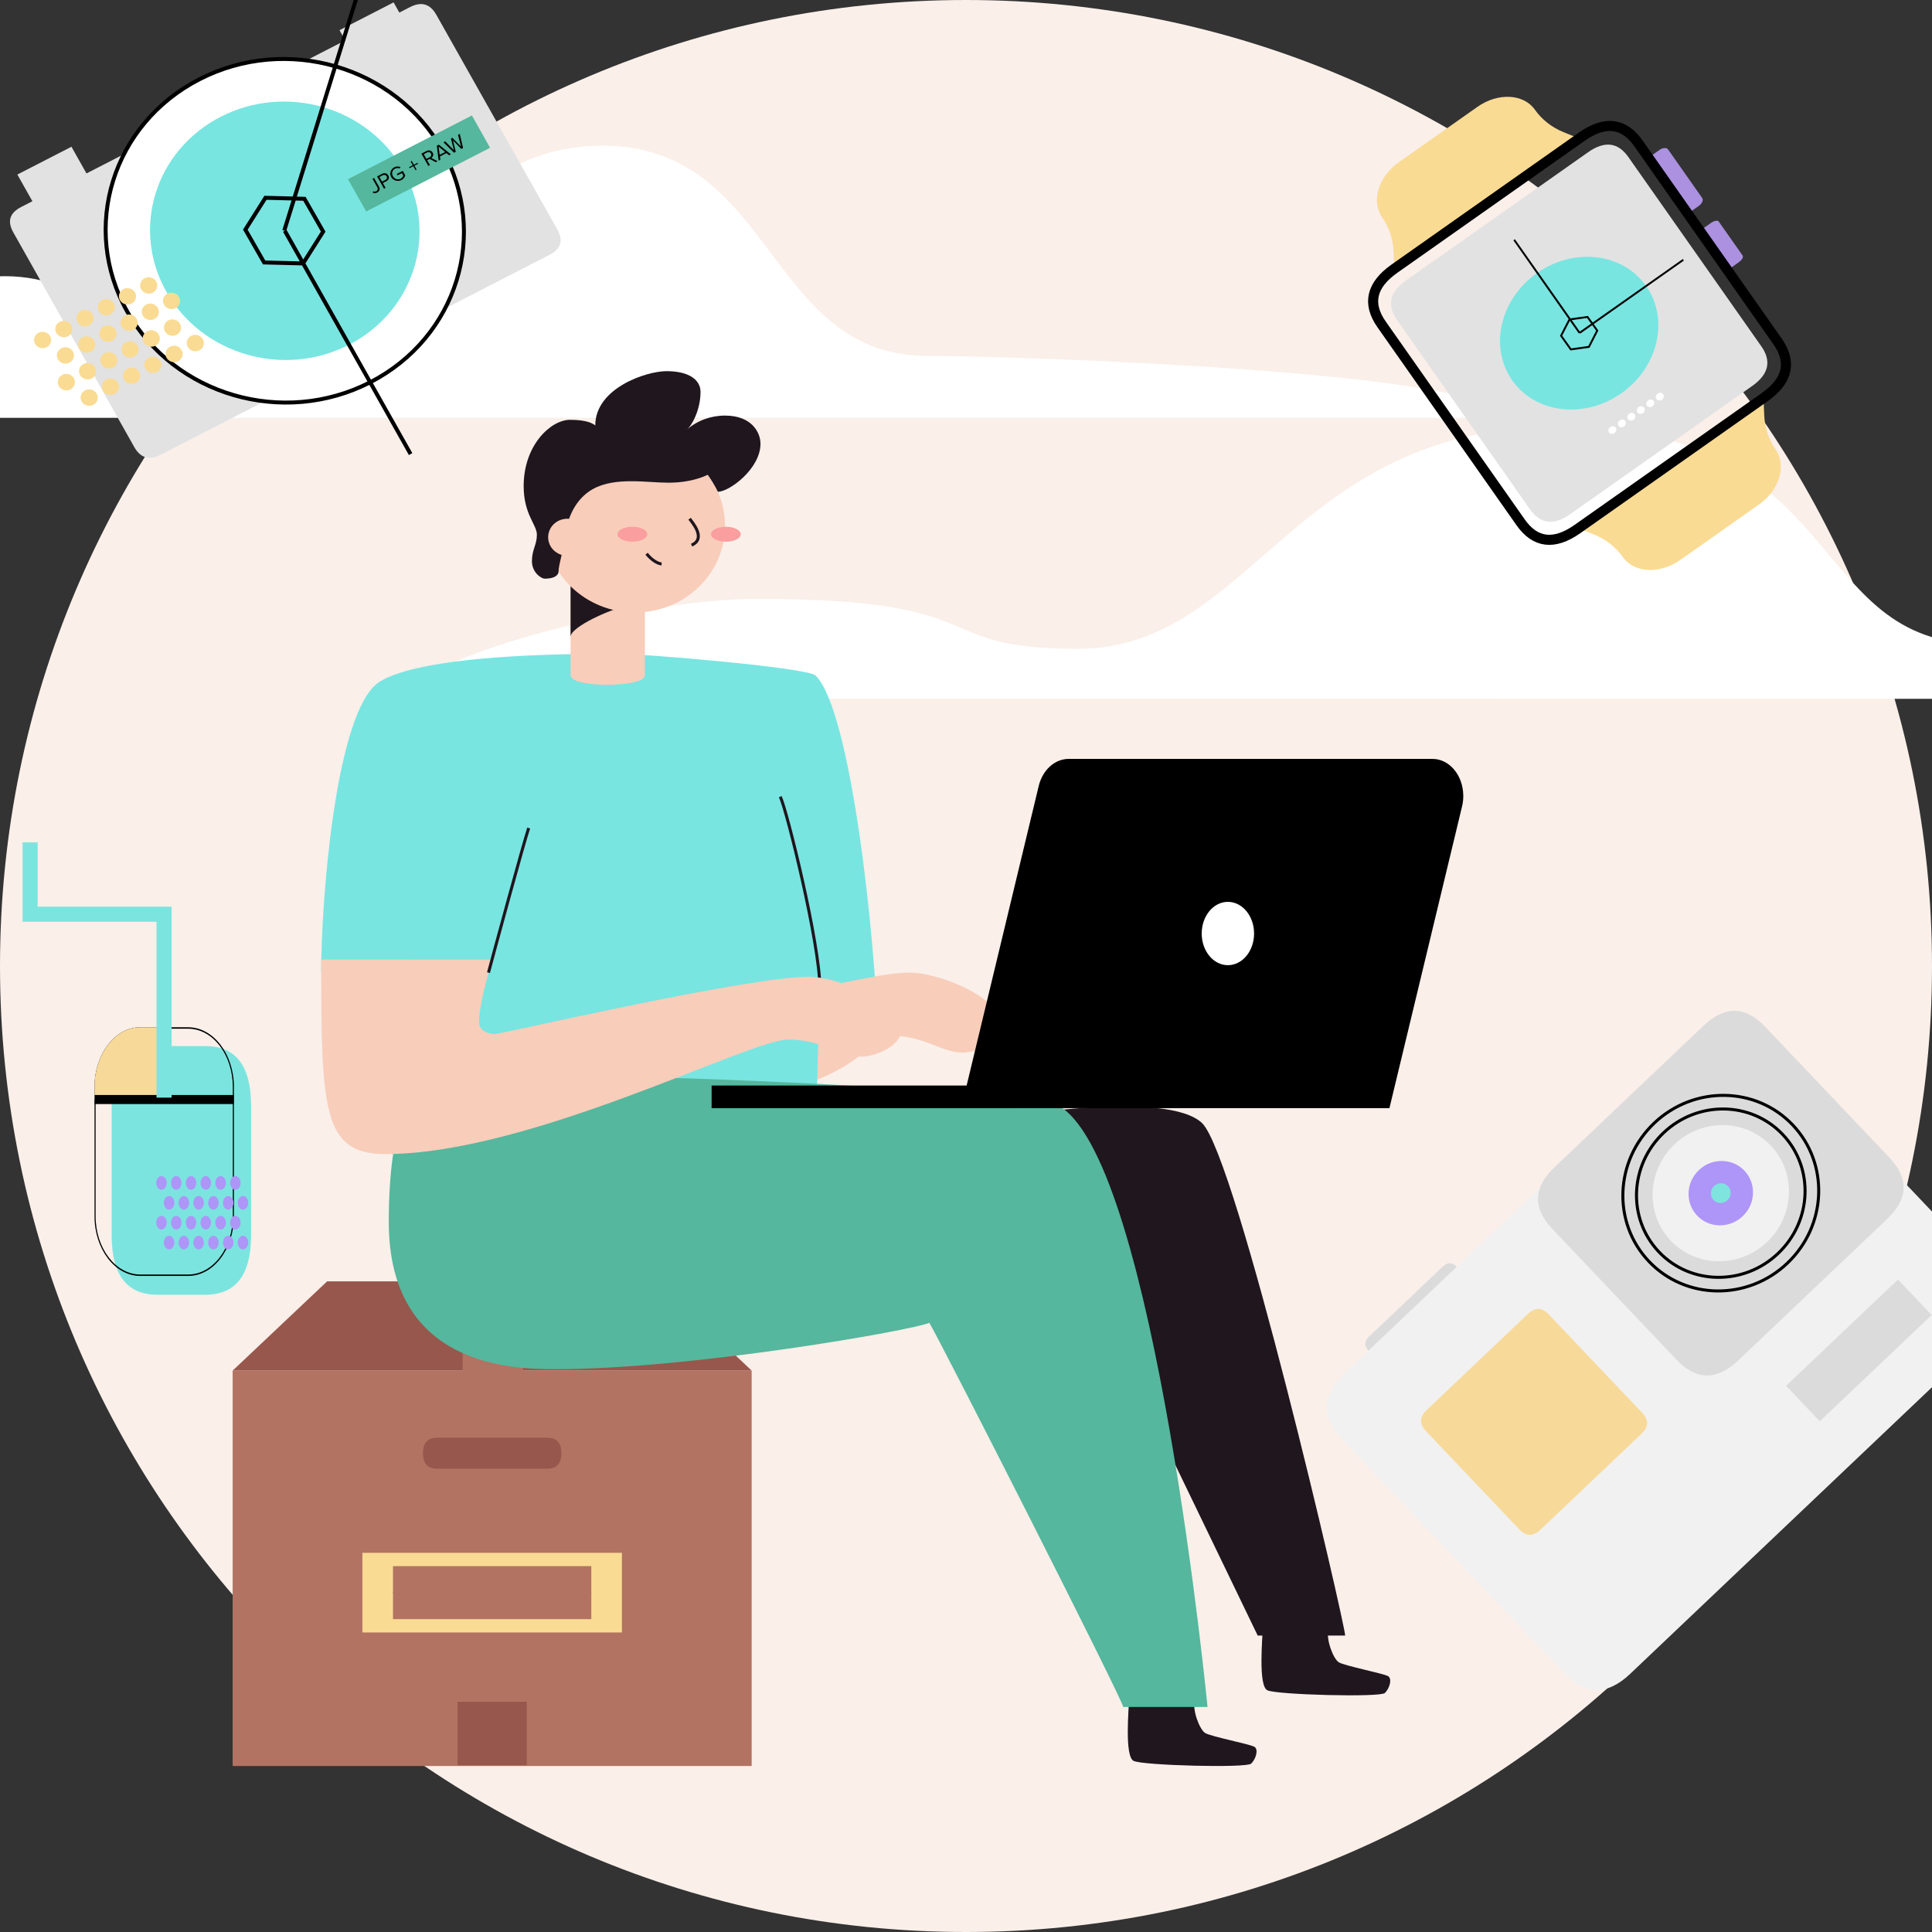 <?xml version="1.0" encoding="UTF-8" standalone="no"?>
<!DOCTYPE svg PUBLIC "-//W3C//DTD SVG 1.1//EN" "http://www.w3.org/Graphics/SVG/1.1/DTD/svg11.dtd">
<svg version="1.1" xmlns="http://www.w3.org/2000/svg" xmlns:xlink="http://www.w3.org/1999/xlink" preserveAspectRatio="xMidYMid meet" viewBox="0 0 640 640" width="640" height="640"><rect x="0" y="0" width="640" height="640" fill="#333333" stroke="none"/><defs><path d="M320 0C143.27 0 0 143.27 0 320C0 496.73 143.27 640 320 640C496.73 640 640 496.73 640 320C640 143.27 496.73 0 320 0Z" id="c4hEtz0OT"></path><path d="M-142.8 138.41C-142.8 118.45 -93.27 114.22 -73.7 114.22C-34 114.22 -31.37 91.49 1.6 91.49C30.58 91.49 45.32 114.96 72.3 114.96C130.21 114.96 143.11 48.26 199.44 48.26C256.76 48.26 253.83 117.89 307.16 117.89C334.28 117.89 497.2 123.01 497.2 138.42C369.2 138.42 -14.8 138.41 -142.8 138.41Z" id="aIeZ9dEcO"></path><path d="M134.87 231.45C134.87 218.57 209.74 198.4 250.69 198.4C331.46 198.4 306.24 214.93 357.05 214.93C414.95 214.93 428.17 141.35 516.27 141.35C612.56 141.35 597.45 213.32 656.54 213.32C681.99 213.32 694.74 206.32 730.91 206.32C751.9 206.32 774.87 218.61 774.87 231.51C646.87 231.5 262.87 231.46 134.87 231.45Z" id="bnbrCM7yw"></path><path d="M249 454.03C249 454.03 249 454.03 249 454.03C249 532.61 249 576.27 249 585.01C249 585.01 249 585.01 249 585.01C145.84 585.01 88.53 585.01 77.07 585.01C77.07 585.01 77.07 585.01 77.07 585.01C77.07 506.42 77.07 462.76 77.07 454.03C77.07 454.03 77.07 454.03 77.07 454.03C180.23 454.03 237.54 454.03 249 454.03Z" id="aAwTJ1EBW"></path><path d="M77.07 454.03L108.37 424.46L217.7 424.46L249 454.03L249 454.03L77.07 454.03Z" id="e1DbVcS1Px"></path><path d="M181.33 476.27C184.41 476.27 185.96 477.98 185.96 481.4C185.96 481.4 185.96 481.4 185.96 481.4C185.96 484.82 184.41 486.53 181.33 486.53C159.37 486.53 147.18 486.53 144.74 486.53C141.65 486.53 140.11 484.82 140.11 481.4C140.11 481.4 140.11 481.4 140.11 481.4C140.11 477.98 141.65 476.27 144.74 476.27C166.69 476.27 178.89 476.27 181.33 476.27Z" id="h2xWcRa5cY"></path><path d="M163.25 424.46L163.25 454.76" id="a1AsTrkPWM"></path><path d="M174.5 563.75C174.5 563.75 174.5 563.75 174.5 563.75C174.5 576.35 174.5 583.36 174.5 584.76C174.5 584.76 174.5 584.76 174.5 584.76C160.74 584.76 153.1 584.76 151.57 584.76C151.57 584.76 151.57 584.76 151.57 584.76C151.57 572.15 151.57 565.15 151.57 563.75C151.57 563.75 151.57 563.75 151.57 563.75C165.33 563.75 172.97 563.75 174.5 563.75Z" id="nF8sMJDOt"></path><path d="M206.02 514.39C206.02 514.39 206.02 514.39 206.02 514.39C206.02 530.22 206.02 539.02 206.02 540.78C206.02 540.78 206.02 540.78 206.02 540.78C154.44 540.78 125.78 540.78 120.05 540.78C120.05 540.78 120.05 540.78 120.05 540.78C120.05 524.94 120.05 516.14 120.05 514.39C120.05 514.39 120.05 514.39 120.05 514.39C171.63 514.39 200.29 514.39 206.02 514.39Z" id="olUV90rsL"></path><path d="M130.19 523.3L195.88 523.3" id="dwGZzzCro"></path><path d="M130.19 531.86L195.88 531.86" id="d2BI6VeHsS"></path><path d="M373.99 563.07C373.99 565.64 372.42 581.84 375.54 583.33C378.66 584.83 412.9 585.74 414.46 584.23C416.02 582.73 416.95 579.58 415.59 578.68C414.22 577.78 400.96 575.24 399.16 574.04C397.36 572.83 394.88 566.45 395.79 563.07" id="a1ImU9Gp9X"></path><path d="M290.89 344.63C290.06 310.75 281.84 235.03 270.15 223.77C267.42 221.13 213.13 216.53 203.43 216.53C145.64 216.53 128.51 222.9 124.14 227.09C110.63 240.08 106.41 300.36 106.41 321.45C106.41 342.55 168.28 353.49 168.28 353.49C175.53 353.97 233.55 357.82 240.8 358.3C240.8 358.3 256.72 359.87 270.48 360.65C270.77 356.59 271.58 351.29 271.58 351.29C275.44 349.96 288.96 345.3 290.89 344.63Z" id="b34EYZqYn"></path><path d="M329.03 370.93C334.3 369.43 386.77 361.18 398.18 372.02C409.6 382.86 445.6 538.22 445.6 541.8C443.67 541.8 434.01 541.8 416.63 541.8L377.51 460.77" id="e8y0nFyci7"></path><path d="M128.79 404.8C128.79 452.57 169.38 453.56 183.97 453.56C229.39 453.56 302.88 440.56 307.85 438.19C311.14 443.49 371.81 562.81 372.08 565.46C374.87 565.46 397.21 565.46 400.01 565.46C400.01 565.46 382.69 387.05 351.47 366.77C341.32 360.27 161.3 353.26 138.01 357.12C136.7 363.46 128.79 370.26 128.79 404.8Z" id="f3qQ4GYDc"></path><path d="M271.58 327.02C271.49 330.08 270.79 354.57 270.7 357.63C286.45 351.52 290.12 343.02 294.68 343.02C306.09 343.02 312.05 348.69 318.79 348.69C323.49 348.69 331.94 345.13 331.94 340.3C331.94 330.18 310.65 322.2 301.57 322.2C294.22 322.2 288.18 323.88 271.58 327.02Z" id="bPvGCQDHE"></path><path d="M418.27 539.65C418.27 542.23 416.71 558.42 419.83 559.93C422.94 561.43 457.18 562.32 458.75 560.83C460.31 559.33 461.23 556.18 459.87 555.28C458.51 554.38 445.25 551.82 443.45 550.63C441.65 549.44 439.16 543.04 440.07 539.65" id="apkw7x81C"></path><path d="M213.63 223.73C213.63 227.83 189.01 227.95 189.01 223.73C189.01 221.52 189.01 210.44 189.01 190.52L213.63 190.52C213.63 208.23 213.63 219.3 213.63 223.73Z" id="cBA4ZQciQ"></path><path d="M189.01 210.94C189.01 209.14 189.01 194.76 189.01 192.96C192.59 192.96 205.62 201.43 205.62 201.43C203.37 201.43 189.01 207.53 189.01 210.94Z" id="cqEbU8zZn"></path><path d="M210.36 145.46C193.9 145.46 180.55 158.31 180.55 174.17C180.55 190.03 193.9 202.89 210.36 202.89C226.83 202.89 240.17 190.03 240.17 174.17C240.17 158.31 226.83 145.46 210.36 145.46Z" id="dsf1KqhiB"></path><path d="M241.14 151.67C237.45 157.31 229.73 159.9 221.38 159.9C214.26 159.9 203.88 157.91 196.49 161.96C192.51 164.13 187.93 169.06 187 178.93C187 180.62 185.02 187.18 185.02 189.29C185.02 190.74 183.33 191.69 180.52 191.69C179.07 191.69 176.21 189.41 176.21 185.95C176.21 181.95 177.85 180.53 177.85 177.14C177.85 173.75 173.47 170.45 173.47 161.02C173.47 147.44 182.47 139.07 188.83 139.07C194.63 139.07 196.46 140.37 197.19 140.93C197.19 128.58 214.06 122.95 220.81 122.95C228.46 122.95 232.06 125.98 232.06 129.82C232.06 135.96 229.04 141.17 227.5 142.34C230.98 139.31 235.51 137.65 240.2 137.67C248.97 137.67 251.92 143.21 251.92 147.01C251.92 155.26 241.63 162.9 237.81 162.9C236.85 160.94 235.72 159.05 234.44 157.27" id="c1oqOOoJVg"></path><path d="M187.93 171.84C184.42 171.84 181.58 174.59 181.58 177.97C181.58 181.35 184.42 184.09 187.93 184.09C191.44 184.09 194.29 181.35 194.29 177.97C194.29 174.59 191.44 171.84 187.93 171.84Z" id="b34OyVinrk"></path><path d="M245.39 176.97C245.39 178.33 243.19 179.44 240.47 179.44C237.74 179.44 235.54 178.33 235.54 176.97C235.54 175.61 237.74 174.5 240.47 174.5C243.19 174.5 245.39 175.61 245.39 176.97Z" id="ahby8kX8H"></path><path d="M214.41 176.97C214.41 178.33 212.21 179.44 209.49 179.44C206.76 179.44 204.56 178.33 204.56 176.97C204.56 175.61 206.76 174.5 209.49 174.5C212.21 174.5 214.41 175.61 214.41 176.97Z" id="awcCYxFJ"></path><path d="M228.44 171.84C229.36 173.1 234.06 178.42 229.09 180.58" id="fiKZle1er"></path><path d="M219.17 186.79C217.69 186.79 215.4 185.02 214.19 183.42" id="buFeBHe6R"></path><path d="M258.47 263.91C260.72 268.53 271.58 312.95 271.58 327.02" id="axSkXjueD"></path><path d="M106.41 317.87C106.41 367.81 106.89 382.3 127.71 382.3C175.67 382.3 248.18 344.37 261.11 344.37C272.51 344.37 278.47 350.04 285.22 350.04C289.91 350.04 298.37 346.48 298.37 341.65C298.37 331.53 277.08 323.56 268 323.56C247.57 323.56 166 342.53 164.02 342.53C162.04 342.53 158.68 341.7 158.68 338.47C158.68 332.61 162.65 319.07 163.17 317.88C151.82 317.88 117.77 317.87 106.41 317.87Z" id="a2mcchf784"></path><path d="M175.14 274.3C173.77 278.11 163.07 317.42 161.82 322.2" id="c9gtGh1SX"></path><path d="M460.27 367.08L318.41 367.08C333.83 303 342.4 267.4 344.11 260.28C345.43 254.98 349.48 251.37 354.05 251.4C366.09 251.4 462.39 251.4 474.42 251.4C480.04 251.31 484.65 256.73 484.73 263.52C484.75 264.69 484.62 265.86 484.36 266.99C481.15 280.34 473.12 313.7 460.27 367.08Z" id="e1EmOWTRW"></path><path d="M406.75 298.75C401.96 298.75 398.08 303.45 398.08 309.24C398.08 315.04 401.96 319.73 406.75 319.73C411.55 319.73 415.43 315.04 415.43 309.24C415.43 303.45 411.55 298.75 406.75 298.75Z" id="aexgcL67f"></path><path d="M335.27 359.6C335.27 359.6 335.27 359.6 335.27 359.6C335.27 364.1 335.27 366.6 335.27 367.1C335.27 367.1 335.27 367.1 335.27 367.1C275.55 367.1 242.37 367.1 235.73 367.1C235.73 367.1 235.73 367.1 235.73 367.1C235.73 362.6 235.73 360.1 235.73 359.6C235.73 359.6 235.73 359.6 235.73 359.6C295.45 359.6 328.63 359.6 335.27 359.6Z" id="a6QiLtwfNz"></path><path d="M546.08 52.23L559.11 70.77C561.31 69.22 562.54 68.35 562.79 68.18C563.86 67.42 564.34 66.25 563.86 65.57C562.73 63.96 553.71 51.11 552.58 49.51C552.1 48.83 550.84 48.89 549.77 49.64C549.27 49.99 548.05 50.85 546.08 52.23Z" id="b1FvZR08gN"></path><path d="M563.09 76.44L572.26 89.5C574.47 87.95 575.7 87.08 575.95 86.91C577.02 86.16 577.62 85.15 577.28 84.67C576.48 83.54 570.13 74.48 569.33 73.35C569 72.88 567.84 73.1 566.77 73.85C566.28 74.2 565.05 75.06 563.09 76.44Z" id="a1iDDeRBhp"></path><path d="M584.18 131.84L522.92 174.99C526.05 176.27 527.78 176.98 528.13 177.12C531.99 178.68 535.25 181.24 537.59 184.54C537.59 184.54 537.59 184.54 537.59 184.54C541.31 189.84 549.83 190.27 556.62 185.49C559.22 183.65 580.05 168.98 582.65 167.15C589.44 162.37 591.92 154.2 588.19 148.89C588.19 148.89 588.19 148.89 588.19 148.89C585.88 145.57 584.58 141.64 584.42 137.47C584.42 137.47 584.34 135.59 584.18 131.84Z" id="bKmPAR2YN"></path><path d="M523.12 45.89L461.87 89.04C461.72 85.66 461.64 83.78 461.63 83.41C461.47 79.24 460.17 75.3 457.86 71.99C457.86 71.99 457.86 71.99 457.86 71.99C454.13 66.69 456.61 58.51 463.39 53.73C466 51.9 486.82 37.23 489.43 35.39C496.21 30.61 504.73 31.04 508.46 36.35C508.46 36.35 508.46 36.35 508.46 36.35C510.79 39.64 514.05 42.2 517.91 43.76C517.91 43.76 519.65 44.47 523.12 45.89Z" id="bApmx3Gk"></path><path d="M523.95 45.3C531.65 39.88 537.93 40.62 542.78 47.53C570.41 86.86 585.75 108.71 588.82 113.08C593.67 119.99 592.25 126.15 584.55 131.58C547.35 157.78 526.68 172.34 522.55 175.25C514.85 180.67 508.57 179.93 503.72 173.02C476.1 133.69 460.75 111.84 457.68 107.47C452.83 100.57 454.25 94.4 461.95 88.98C499.15 62.77 519.82 48.21 523.95 45.3Z" id="i4b8iijHNE"></path><path d="M526.06 50.44C531.52 46.59 535.97 47.12 539.41 52.02C565.85 89.65 580.53 110.55 583.47 114.73C586.91 119.63 585.9 124.01 580.44 127.86C544.29 153.32 524.2 167.47 520.18 170.3C514.72 174.14 510.27 173.62 506.83 168.72C480.4 131.09 465.72 110.18 462.78 106C459.34 101.1 460.35 96.73 465.81 92.88C501.96 67.42 522.04 53.27 526.06 50.44Z" id="b2q4gGEkA4"></path><path d="M509.14 90.47C496.9 99.1 493.22 115 500.94 125.99C508.66 136.98 524.85 138.9 537.1 130.27C549.35 121.64 553.02 105.74 545.3 94.75C537.58 83.76 521.39 81.84 509.14 90.47Z" id="b1yhYTEKxa"></path><path d="M533.41 141.47C532.8 141.9 532.61 142.7 533 143.26C533.39 143.81 534.2 143.91 534.82 143.47C535.43 143.04 535.62 142.24 535.23 141.68C534.84 141.13 534.03 141.04 533.41 141.47Z" id="eMhYoslEf"></path><path d="M536.56 139.26C535.94 139.69 535.75 140.49 536.14 141.04C536.53 141.6 537.35 141.69 537.96 141.26C538.58 140.82 538.76 140.02 538.37 139.47C537.99 138.92 537.17 138.82 536.56 139.26Z" id="a25WMGax7y"></path><path d="M539.7 137.04C539.08 137.47 538.9 138.27 539.29 138.83C539.68 139.38 540.49 139.48 541.11 139.04C541.72 138.61 541.91 137.81 541.52 137.26C541.13 136.7 540.32 136.61 539.7 137.04Z" id="g1UC7nwtAn"></path><path d="M542.84 134.83C542.23 135.26 542.04 136.06 542.43 136.61C542.82 137.17 543.63 137.26 544.25 136.83C544.87 136.39 545.05 135.59 544.66 135.04C544.27 134.49 543.46 134.39 542.84 134.83Z" id="b73guYOF5"></path><path d="M545.99 132.61C545.37 133.05 545.19 133.85 545.57 134.4C545.96 134.95 546.78 135.05 547.39 134.61C548.01 134.18 548.19 133.38 547.81 132.83C547.42 132.27 546.6 132.18 545.99 132.61Z" id="cczX6K7As"></path><path d="M549.13 130.4C548.52 130.83 548.33 131.63 548.72 132.18C549.11 132.74 549.92 132.83 550.54 132.4C551.15 131.97 551.34 131.17 550.95 130.61C550.56 130.06 549.75 129.96 549.13 130.4Z" id="b1sHx97LZz"></path><path d="M519.9 105.84L517.13 111.22L520.36 115.75L526.35 114.9L529.11 109.51L525.88 104.99L525.88 104.99L519.9 105.84Z" id="aE82JwvrH"></path><path d="M523.25 110.28L501.58 79.43" id="af3Xt3zO4"></path><path d="M523.25 110.28L557.63 86.06" id="cdKklI33n"></path><path d="M135.81 2.36C139.58 0.42 142.5 1.27 144.54 4.9C168.6 47.59 181.96 71.31 184.64 76.05C186.68 79.68 185.82 82.47 182.04 84.41C104.75 124.14 61.81 146.22 53.22 150.63C49.44 152.57 46.53 151.73 44.48 148.09C20.43 105.41 7.06 81.69 4.39 76.95C2.34 73.31 3.21 70.53 6.98 68.59C84.28 28.85 127.22 6.78 135.81 2.36Z" id="a6MxDZsld"></path><path d="M66.06 26.26C37.25 41.07 26.56 75.54 42.18 103.26C57.8 130.98 93.81 141.44 122.62 126.64C151.43 111.83 162.12 77.35 146.5 49.63C130.88 21.92 94.86 11.45 66.06 26.26Z" id="aiTwbQd0h"></path><path d="M73.07 38.7C51.4 49.84 43.36 75.77 55.1 96.62C66.85 117.46 93.94 125.34 115.61 114.2C137.28 103.06 145.32 77.13 133.57 56.28C121.82 35.43 94.73 27.56 73.07 38.7Z" id="cHsZfwS22"></path><path d="M23.67 48.61C23.67 48.61 23.67 48.61 23.67 48.61C26.77 54.11 28.49 57.17 28.83 57.78C28.83 57.78 28.83 57.78 28.83 57.78C18.08 63.3 12.11 66.37 10.92 66.99C10.92 66.99 10.92 66.99 10.92 66.99C7.82 61.49 6.1 58.43 5.75 57.82C5.75 57.82 5.75 57.82 5.75 57.82C16.5 52.3 22.47 49.23 23.67 48.61Z" id="bcRr4uAz6"></path><path d="M130.38 0.79C130.38 0.79 130.38 0.79 130.38 0.79C133.48 6.29 135.2 9.35 135.55 9.96C135.55 9.96 135.55 9.96 135.55 9.96C124.8 15.48 118.82 18.55 117.63 19.17C117.63 19.17 117.63 19.17 117.63 19.17C114.53 13.67 112.81 10.61 112.47 10C112.47 10 112.47 10 112.47 10C123.22 4.48 129.19 1.41 130.38 0.79Z" id="c7cF7uhz7"></path><path d="M156.32 38.25C156.32 38.25 156.32 38.25 156.32 38.25C159.93 44.67 161.94 48.23 162.34 48.95C162.34 48.95 162.34 48.95 162.34 48.95C137.72 61.61 124.03 68.64 121.3 70.05C121.3 70.05 121.3 70.05 121.3 70.05C117.68 63.63 115.67 60.07 115.27 59.35C115.27 59.35 115.27 59.35 115.27 59.35C139.9 46.69 153.58 39.66 156.32 38.25Z" id="a3GhJWf6J"></path><path d="M123.6 63.36C123.93 63.51 124.31 63.51 124.63 63.35C125.15 63.09 125.28 62.57 125 62.06C124.89 61.87 124.36 60.93 123.4 59.23L123.92 58.96C124.88 60.66 125.41 61.61 125.52 61.8C126.02 62.68 125.66 63.4 124.91 63.79C124.49 64.02 123.99 64.06 123.54 63.88C123.55 63.78 123.59 63.47 123.6 63.36Z" id="c5Dvj6W2kw"></path><path d="M124.91 58.44C125.93 57.92 126.5 57.63 126.61 57.57C127.46 57.13 128.25 57.45 128.63 58.11C129 58.78 128.83 59.6 127.99 60.03C127.92 60.07 127.52 60.27 126.82 60.63L127.73 62.25L127.21 62.51L124.91 58.44ZM125.69 58.63L126.56 60.17C127.23 59.83 127.6 59.64 127.67 59.6C128.13 59.39 128.32 58.87 128.1 58.43C127.88 57.99 127.33 57.81 126.88 58.02C126.85 58.03 126.83 58.04 126.8 58.05C126.65 58.13 126.28 58.32 125.69 58.63Z" id="bWDjBrBDi"></path><path d="M132.67 55.35C132.64 55.4 132.43 55.77 132.4 55.81C131.9 55.61 131.33 55.63 130.86 55.88C129.94 56.36 129.62 57.4 130.16 58.37C130.71 59.34 131.8 59.67 132.73 59.19C133.15 58.97 133.46 58.61 133.61 58.17C133.58 58.11 133.43 57.84 133.14 57.34L131.69 58.08L131.44 57.63L133.42 56.61C133.91 57.5 134.19 57.99 134.24 58.08C134.08 58.75 133.61 59.32 132.98 59.64C131.77 60.26 130.26 59.82 129.6 58.66C128.94 57.49 129.39 56.05 130.6 55.42C131.23 55.09 132 55.06 132.67 55.35Z" id="b2qn1tBOjF"></path><path d="M138.01 56.19L137.65 56.37L136.92 55.07L135.7 55.7L135.53 55.38L136.74 54.75L136.03 53.49L136.39 53.31L137.1 54.57L138.32 53.94L138.49 54.26L137.28 54.89L138.01 56.19Z" id="a2p5oN9ZL"></path><path d="M142.34 52.65L141.5 53.09L142.41 54.7L141.89 54.97L139.59 50.9C140.61 50.37 141.18 50.08 141.29 50.02C142.06 49.63 142.88 49.82 143.31 50.57C143.69 51.17 143.5 51.95 142.88 52.32C143.01 52.39 143.71 52.74 144.95 53.39L144.33 53.71L142.34 52.65ZM140.37 51.08L141.24 52.64C141.91 52.3 142.28 52.11 142.35 52.07C142.81 51.86 143 51.33 142.78 50.89C142.56 50.45 142.01 50.26 141.55 50.47C141.53 50.49 141.5 50.5 141.48 50.51C141.33 50.59 140.96 50.78 140.37 51.08Z" id="m4T8g7nax"></path><path d="M147.88 50.72L145.75 51.82L145.88 52.91L145.3 53.21L144.71 48.27L145.36 47.93L149.36 51.12L148.77 51.43L147.88 50.72ZM145.64 51.29L147.47 50.35L145.29 48.55L145.64 51.29Z" id="c3qhi3FEg"></path><path d="M150.06 46.53L150.98 50.29L150.41 50.59L146.91 47.14L147.49 46.84L150.34 49.75L149.39 45.86L149.83 45.63L152.71 48.53L151.73 44.66L152.31 44.36L153.4 49.04L152.83 49.34L150.06 46.53Z" id="c2krMR4xht"></path><path d="M12.76 110.22C11.38 110.93 10.87 112.58 11.62 113.9C12.36 115.23 14.09 115.73 15.47 115.02C16.84 114.31 17.35 112.66 16.61 111.34C15.86 110.01 14.14 109.51 12.76 110.22Z" id="c9DYsXYTp"></path><path d="M19.79 106.61C18.41 107.31 17.9 108.96 18.65 110.29C19.39 111.62 21.12 112.12 22.49 111.41C23.87 110.7 24.38 109.05 23.64 107.72C22.89 106.4 21.17 105.9 19.79 106.61Z" id="b8KN2RWNT"></path><path d="M26.82 102.99C25.44 103.7 24.93 105.35 25.68 106.68C26.42 108 28.15 108.5 29.53 107.79C30.9 107.09 31.42 105.44 30.67 104.11C29.92 102.78 28.2 102.28 26.82 102.99Z" id="bw3SibSWT"></path><path d="M33.85 99.38C32.47 100.09 31.96 101.74 32.71 103.06C33.45 104.39 35.18 104.89 36.56 104.18C37.93 103.47 38.44 101.82 37.7 100.5C36.95 99.17 35.23 98.67 33.85 99.38Z" id="a1ZGQZ5PeB"></path><path d="M40.88 95.76C39.5 96.47 38.99 98.12 39.74 99.45C40.49 100.77 42.21 101.27 43.59 100.57C44.96 99.86 45.48 98.21 44.73 96.88C43.98 95.56 42.26 95.06 40.88 95.76Z" id="a1AokQb8V0"></path><path d="M47.91 92.15C46.53 92.86 46.02 94.51 46.77 95.83C47.51 97.16 49.24 97.66 50.62 96.95C51.99 96.24 52.51 94.59 51.76 93.27C51.01 91.94 49.29 91.44 47.91 92.15Z" id="bRYorkfc3"></path><path d="M20.63 124.19C19.25 124.89 18.74 126.54 19.49 127.87C20.23 129.2 21.96 129.7 23.34 128.99C24.71 128.28 25.22 126.63 24.48 125.3C23.73 123.98 22.01 123.48 20.63 124.19Z" id="aRdUdIv0"></path><path d="M27.66 120.57C26.28 121.28 25.77 122.93 26.52 124.26C27.26 125.58 28.99 126.08 30.36 125.37C31.74 124.67 32.25 123.02 31.51 121.69C30.76 120.36 29.04 119.86 27.66 120.57Z" id="gpH9ir6gE"></path><path d="M34.69 116.96C33.31 117.67 32.8 119.32 33.55 120.64C34.29 121.97 36.02 122.47 37.4 121.76C38.77 121.05 39.29 119.4 38.54 118.08C37.79 116.75 36.07 116.25 34.69 116.96Z" id="a2Vepx2f5Y"></path><path d="M41.72 113.34C40.34 114.05 39.83 115.7 40.58 117.03C41.32 118.35 43.05 118.85 44.43 118.15C45.8 117.44 46.31 115.79 45.57 114.46C44.82 113.14 43.1 112.64 41.72 113.34Z" id="byLxpLMGK"></path><path d="M48.75 109.73C47.37 110.44 46.86 112.09 47.61 113.41C48.36 114.74 50.08 115.24 51.46 114.53C52.83 113.82 53.35 112.17 52.6 110.85C51.85 109.52 50.13 109.02 48.75 109.73Z" id="d1uda1xfnb"></path><path d="M55.78 106.12C54.4 106.83 53.89 108.47 54.64 109.8C55.38 111.13 57.11 111.63 58.49 110.92C59.86 110.21 60.38 108.56 59.63 107.24C58.88 105.91 57.16 105.41 55.78 106.12Z" id="b4htPaP3tS"></path><path d="M20.32 115.34C18.95 116.05 18.43 117.7 19.18 119.02C19.93 120.35 21.65 120.85 23.03 120.14C24.41 119.43 24.92 117.78 24.17 116.46C23.42 115.13 21.7 114.63 20.32 115.34Z" id="dcF93W4bH"></path><path d="M27.35 111.72C25.97 112.43 25.46 114.08 26.21 115.41C26.96 116.73 28.68 117.24 30.06 116.53C31.44 115.82 31.95 114.17 31.2 112.84C30.45 111.52 28.73 111.02 27.35 111.72Z" id="eT2QO3VY8"></path><path d="M34.38 108.11C33.01 108.82 32.49 110.47 33.24 111.79C33.99 113.12 35.71 113.62 37.09 112.91C38.47 112.2 38.98 110.55 38.23 109.23C37.48 107.9 35.76 107.4 34.38 108.11Z" id="a1jrAohDVl"></path><path d="M41.41 104.5C40.04 105.21 39.52 106.85 40.27 108.18C41.02 109.51 42.74 110.01 44.12 109.3C45.5 108.59 46.01 106.94 45.26 105.62C44.51 104.29 42.79 103.79 41.41 104.5Z" id="b3v5o9ev1G"></path><path d="M48.44 100.88C47.07 101.59 46.55 103.24 47.3 104.57C48.05 105.89 49.77 106.39 51.15 105.68C52.53 104.98 53.04 103.33 52.29 102C51.55 100.68 49.82 100.17 48.44 100.88Z" id="a4AFIIwkh2"></path><path d="M55.47 97.27C54.1 97.98 53.58 99.63 54.33 100.95C55.08 102.28 56.8 102.78 58.18 102.07C59.56 101.36 60.07 99.71 59.32 98.39C58.57 97.06 56.85 96.56 55.47 97.27Z" id="d1zpRUlCan"></path><path d="M28.19 129.3C26.81 130.01 26.3 131.66 27.05 132.99C27.8 134.31 29.52 134.81 30.9 134.1C32.28 133.4 32.79 131.75 32.04 130.42C31.29 129.1 29.57 128.59 28.19 129.3Z" id="b30e4jZ6X"></path><path d="M35.22 125.69C33.84 126.4 33.33 128.05 34.08 129.37C34.83 130.7 36.55 131.2 37.93 130.49C39.31 129.78 39.82 128.13 39.07 126.81C38.32 125.48 36.6 124.98 35.22 125.69Z" id="cPTolwBrA"></path><path d="M42.25 122.08C40.87 122.78 40.36 124.43 41.11 125.76C41.86 127.08 43.58 127.59 44.96 126.88C46.34 126.17 46.85 124.52 46.1 123.19C45.35 121.87 43.63 121.37 42.25 122.08Z" id="gLuuByNjO"></path><path d="M49.28 118.46C47.9 119.17 47.39 120.82 48.14 122.15C48.89 123.47 50.61 123.97 51.99 123.26C53.37 122.56 53.88 120.91 53.13 119.58C52.38 118.25 50.66 117.75 49.28 118.46Z" id="eSJQWJn1V"></path><path d="M56.31 114.85C54.94 115.56 54.42 117.21 55.17 118.53C55.92 119.86 57.64 120.36 59.02 119.65C60.4 118.94 60.91 117.29 60.16 115.97C59.41 114.64 57.69 114.14 56.31 114.85Z" id="bncUmh00n"></path><path d="M63.34 111.23C61.96 111.94 61.45 113.59 62.2 114.92C62.95 116.24 64.67 116.74 66.05 116.04C67.43 115.33 67.94 113.68 67.19 112.35C66.44 111.03 64.72 110.53 63.34 111.23Z" id="c5gMQiTq0d"></path><path d="M136.02 150.42L94.34 76.45" id="a2NIMoi5mR"></path><path d="M94.16 76.4L122.51 -15" id="bognlyeTB"></path><path d="M87.94 65.52L81.27 76.07L87.49 86.94L100.38 87.27L107.06 76.72L100.84 65.85L100.84 65.85L87.94 65.52Z" id="d1U7VWAgqg"></path><path d="M477.94 419.57C479.55 418.05 481.09 418.07 482.58 419.63C482.58 419.63 482.58 419.63 482.58 419.63C484.07 421.2 484.01 422.75 482.4 424.27C467.76 438.18 459.62 445.91 457.99 447.45C456.39 448.98 454.84 448.96 453.35 447.39C453.35 447.39 453.35 447.39 453.35 447.39C451.86 445.83 451.92 444.28 453.53 442.75C468.18 428.85 476.31 421.12 477.94 419.57Z" id="d8CVkIAbg"></path><path d="M563.12 343.15C570.7 335.95 578 336.05 585.02 343.44C629.13 389.89 653.63 415.7 658.53 420.86C665.55 428.25 665.27 435.54 657.69 442.74C587.08 509.79 547.85 547.05 540 554.5C532.42 561.69 525.12 561.6 518.11 554.21C474 507.76 449.49 481.95 444.59 476.79C437.57 469.4 437.85 462.11 445.43 454.91C516.05 387.86 555.28 350.6 563.12 343.15Z" id="a9CDtR8YsD"></path><path d="M564.25 339.85C571.34 333.11 578.16 333.2 584.72 340.11C609.4 366.1 623.11 380.54 625.85 383.43C632.42 390.33 632.15 397.15 625.06 403.89C595.51 431.95 579.1 447.54 575.81 450.66C568.73 457.39 561.9 457.3 555.34 450.39C530.66 424.4 516.95 409.96 514.21 407.08C507.65 400.17 507.91 393.35 515 386.62C544.55 358.55 560.97 342.96 564.25 339.85Z" id="b2ZwZfnNjU"></path><path d="M506.07 435.32C508.48 433.03 510.8 433.06 513.03 435.41C531.61 454.97 541.94 465.84 544 468.02C546.23 470.37 546.14 472.69 543.73 474.98C523.66 494.03 512.51 504.62 510.28 506.74C507.87 509.03 505.55 509 503.32 506.65C484.74 487.08 474.42 476.22 472.35 474.04C470.12 471.69 470.21 469.37 472.62 467.08C492.69 448.02 503.84 437.44 506.07 435.32Z" id="a2oQ2fNB8"></path><path d="M547.99 372.04C534.85 384.53 534.05 405.04 546.23 417.86C558.4 430.67 578.92 430.94 592.07 418.46C605.22 405.97 606.01 385.46 593.84 372.64C581.67 359.83 561.14 359.56 547.99 372.04Z" id="cdy8g3OO"></path><path d="M551.06 375.27C539.75 386.02 539.06 403.68 549.54 414.71C560.02 425.74 577.68 425.97 589 415.23C600.32 404.48 601 386.82 590.52 375.79C580.05 364.76 562.38 364.53 551.06 375.27Z" id="e6DCcZqNm"></path><path d="M554.69 379.09C545.54 387.79 544.98 402.07 553.46 410.99C561.93 419.91 576.22 420.1 585.38 411.41C594.53 402.71 595.08 388.43 586.61 379.51C578.13 370.59 563.84 370.4 554.69 379.09Z" id="aLeTVnzhd"></path><path d="M562.78 387.61C558.45 391.72 558.19 398.47 562.2 402.69C566.2 406.91 572.96 407 577.29 402.89C581.61 398.78 581.87 392.03 577.87 387.81C573.86 383.59 567.11 383.5 562.78 387.61Z" id="bVQt9WZZo"></path><path d="M567.8 392.9C566.47 394.16 566.39 396.24 567.62 397.54C568.85 398.84 570.93 398.86 572.26 397.6C573.6 396.34 573.68 394.26 572.44 392.96C571.21 391.66 569.13 391.64 567.8 392.9Z" id="c9fbmM2s0"></path><path d="M628.73 423.87C628.73 423.87 628.73 423.87 628.73 423.87C635.42 430.92 639.14 434.84 639.89 435.62C639.89 435.62 639.89 435.62 639.89 435.62C617.65 456.74 605.29 468.47 602.82 470.82C602.82 470.82 602.82 470.82 602.82 470.82C596.13 463.77 592.41 459.85 591.66 459.07C591.66 459.07 591.66 459.07 591.66 459.07C613.9 437.95 626.26 426.22 628.73 423.87Z" id="a13CPDmJk7"></path><path d="M68.03 346.53C78.12 346.53 83.17 353.11 83.17 366.26C83.17 392.01 83.17 406.31 83.17 409.17C83.17 422.33 78.12 428.9 68.03 428.9C58.49 428.9 53.19 428.9 52.13 428.9C42.04 428.9 36.99 422.33 36.99 409.17C36.99 383.43 36.99 369.12 36.99 366.26C36.99 353.11 42.04 346.53 52.13 346.53C61.67 346.53 66.97 346.53 68.03 346.53Z" id="dQoIniqzc"></path><path d="M62.35 340.77C70.5 340.8 77.1 349.41 77.12 360.03C77.12 364.32 77.12 398.65 77.12 402.94C77.1 413.56 70.5 422.16 62.35 422.2C60.76 422.2 48.04 422.2 46.45 422.2C38.3 422.16 31.7 413.56 31.67 402.94C31.67 398.65 31.67 364.32 31.67 360.03C31.7 349.41 38.3 340.8 46.45 340.77C47.51 340.77 52.81 340.77 62.35 340.77M46.45 340.3C38.12 340.3 31.31 349.18 31.31 360.03C31.31 364.32 31.31 398.65 31.31 402.94C31.31 413.79 38.12 422.67 46.45 422.67C48.04 422.67 60.76 422.67 62.35 422.67C70.67 422.67 77.49 413.79 77.49 402.94C77.49 398.65 77.49 364.32 77.49 360.03C77.49 349.18 70.67 340.3 62.35 340.3C59.17 340.3 48.04 340.3 46.45 340.3Z" id="gjNTCGkr"></path><path d="M54.4 340.3C49.63 340.3 46.98 340.3 46.45 340.3C38.12 340.3 31.31 349.18 31.31 360.03C31.31 360.31 31.31 361.7 31.31 364.21L54.4 364.21L54.4 340.3Z" id="a1lCGOoOoO"></path><path d="M31.36 364.23L77.44 364.23" id="f2QK1263z"></path><path d="M54.35 363.6L54.35 302.84L9.98 302.84L9.98 279.05" id="bgSqtFnOF"></path><path d="M53.48 389.59C52.52 389.59 51.74 390.6 51.74 391.85C51.74 393.1 52.52 394.12 53.48 394.12C54.44 394.12 55.22 393.1 55.22 391.85C55.22 390.6 54.44 389.59 53.48 389.59Z" id="a20xZqbztx"></path><path d="M58.38 389.59C57.42 389.59 56.64 390.6 56.64 391.85C56.64 393.1 57.42 394.12 58.38 394.12C59.34 394.12 60.11 393.1 60.11 391.85C60.11 390.6 59.34 389.59 58.38 389.59Z" id="agD8Pjlr4"></path><path d="M63.27 389.59C62.31 389.59 61.54 390.6 61.54 391.85C61.54 393.1 62.31 394.12 63.27 394.12C64.23 394.12 65.01 393.1 65.01 391.85C65.01 390.6 64.23 389.59 63.27 389.59Z" id="b2yYt9S7up"></path><path d="M68.17 389.59C67.21 389.59 66.43 390.6 66.43 391.85C66.43 393.1 67.21 394.12 68.17 394.12C69.13 394.12 69.91 393.1 69.91 391.85C69.91 390.6 69.13 389.59 68.17 389.59Z" id="b6xC9cqms"></path><path d="M73.07 389.59C72.11 389.59 71.33 390.6 71.33 391.85C71.33 393.1 72.11 394.12 73.07 394.12C74.03 394.12 74.81 393.1 74.81 391.85C74.81 390.6 74.03 389.59 73.07 389.59Z" id="a9hXBWPQ8"></path><path d="M77.97 389.59C77.01 389.59 76.23 390.6 76.23 391.85C76.23 393.1 77.01 394.12 77.97 394.12C78.93 394.12 79.7 393.1 79.7 391.85C79.7 390.6 78.93 389.59 77.97 389.59Z" id="f2YdX1n81X"></path><path d="M53.48 402.77C52.52 402.77 51.74 403.78 51.74 405.03C51.74 406.28 52.52 407.3 53.48 407.3C54.44 407.3 55.22 406.28 55.22 405.03C55.22 403.78 54.44 402.77 53.48 402.77Z" id="h7LH3UJVN"></path><path d="M58.38 402.77C57.42 402.77 56.64 403.78 56.64 405.03C56.64 406.28 57.42 407.3 58.38 407.3C59.34 407.3 60.11 406.28 60.11 405.03C60.11 403.78 59.34 402.77 58.38 402.77Z" id="a1ZT5jB9kJ"></path><path d="M63.27 402.77C62.31 402.77 61.54 403.78 61.54 405.03C61.54 406.28 62.31 407.3 63.27 407.3C64.23 407.3 65.01 406.28 65.01 405.03C65.01 403.78 64.23 402.77 63.27 402.77Z" id="a2WmjTcffq"></path><path d="M68.17 402.77C67.21 402.77 66.43 403.78 66.43 405.03C66.43 406.28 67.21 407.3 68.17 407.3C69.13 407.3 69.91 406.28 69.91 405.03C69.91 403.78 69.13 402.77 68.17 402.77Z" id="a2zGfNWnuA"></path><path d="M73.07 402.77C72.11 402.77 71.33 403.78 71.33 405.03C71.33 406.28 72.11 407.3 73.07 407.3C74.03 407.3 74.81 406.28 74.81 405.03C74.81 403.78 74.03 402.77 73.07 402.77Z" id="a36P5mY5Ts"></path><path d="M77.97 402.77C77.01 402.77 76.23 403.78 76.23 405.03C76.23 406.28 77.01 407.3 77.97 407.3C78.93 407.3 79.7 406.28 79.7 405.03C79.7 403.78 78.93 402.77 77.97 402.77Z" id="azd5XOGRS"></path><path d="M56.01 396.18C55.05 396.18 54.27 397.19 54.27 398.44C54.27 399.69 55.05 400.71 56.01 400.71C56.97 400.71 57.75 399.69 57.75 398.44C57.75 397.19 56.97 396.18 56.01 396.18Z" id="atCPi4urg"></path><path d="M60.9 396.18C59.94 396.18 59.17 397.19 59.17 398.44C59.17 399.69 59.94 400.71 60.9 400.71C61.86 400.71 62.64 399.69 62.64 398.44C62.64 397.19 61.86 396.18 60.9 396.18Z" id="g3lbCK25Xr"></path><path d="M65.8 396.18C64.84 396.18 64.06 397.19 64.06 398.44C64.06 399.69 64.84 400.71 65.8 400.71C66.76 400.71 67.54 399.69 67.54 398.44C67.54 397.19 66.76 396.18 65.8 396.18Z" id="a6XrNu5nt"></path><path d="M70.7 396.18C69.74 396.18 68.96 397.19 68.96 398.44C68.96 399.69 69.74 400.71 70.7 400.71C71.66 400.71 72.44 399.69 72.44 398.44C72.44 397.19 71.66 396.18 70.7 396.18Z" id="agUyWZR9o"></path><path d="M75.6 396.18C74.64 396.18 73.86 397.19 73.86 398.44C73.86 399.69 74.64 400.71 75.6 400.71C76.56 400.71 77.33 399.69 77.33 398.44C77.33 397.19 76.56 396.18 75.6 396.18Z" id="k5E0y60TxM"></path><path d="M80.49 396.18C79.53 396.18 78.75 397.19 78.75 398.44C78.75 399.69 79.53 400.71 80.49 400.71C81.45 400.71 82.23 399.69 82.23 398.44C82.23 397.19 81.45 396.18 80.49 396.18Z" id="et58Nc5WA"></path><path d="M56.01 409.36C55.05 409.36 54.27 410.37 54.27 411.62C54.27 412.87 55.05 413.89 56.01 413.89C56.97 413.89 57.75 412.87 57.75 411.62C57.75 410.37 56.97 409.36 56.01 409.36Z" id="a1mls0CVPn"></path><path d="M60.9 409.36C59.94 409.36 59.17 410.37 59.17 411.62C59.17 412.87 59.94 413.89 60.9 413.89C61.86 413.89 62.64 412.87 62.64 411.62C62.64 410.37 61.86 409.36 60.9 409.36Z" id="cpEACUtRz"></path><path d="M65.8 409.36C64.84 409.36 64.06 410.37 64.06 411.62C64.06 412.87 64.84 413.89 65.8 413.89C66.76 413.89 67.54 412.87 67.54 411.62C67.54 410.37 66.76 409.36 65.8 409.36Z" id="d81wGkFoP6"></path><path d="M70.7 409.36C69.74 409.36 68.96 410.37 68.96 411.62C68.96 412.87 69.74 413.89 70.7 413.89C71.66 413.89 72.44 412.87 72.44 411.62C72.44 410.37 71.66 409.36 70.7 409.36Z" id="cZz8MjNkM"></path><path d="M75.6 409.36C74.64 409.36 73.86 410.37 73.86 411.62C73.86 412.87 74.64 413.89 75.6 413.89C76.56 413.89 77.33 412.87 77.33 411.62C77.33 410.37 76.56 409.36 75.6 409.36Z" id="cEo35DNsu"></path><path d="M80.49 409.36C79.53 409.36 78.75 410.37 78.75 411.62C78.75 412.87 79.53 413.89 80.49 413.89C81.45 413.89 82.23 412.87 82.23 411.62C82.23 410.37 81.45 409.36 80.49 409.36Z" id="c40hUdS29"></path></defs><g><g><g><use xlink:href="#c4hEtz0OT" opacity="1" fill="#faefe9" fill-opacity="1"></use><g><use xlink:href="#c4hEtz0OT" opacity="1" fill-opacity="0" stroke="#000000" stroke-width="1" stroke-opacity="0"></use></g></g><g><use xlink:href="#aIeZ9dEcO" opacity="1" fill="#ffffff" fill-opacity="1"></use><g><use xlink:href="#aIeZ9dEcO" opacity="1" fill-opacity="0" stroke="#000000" stroke-width="1" stroke-opacity="0"></use></g></g><g><use xlink:href="#bnbrCM7yw" opacity="1" fill="#ffffff" fill-opacity="1"></use><g><use xlink:href="#bnbrCM7yw" opacity="1" fill-opacity="0" stroke="#000000" stroke-width="1" stroke-opacity="0"></use></g></g><g><g><use xlink:href="#aAwTJ1EBW" opacity="1" fill="#b27363" fill-opacity="1"></use><g><use xlink:href="#aAwTJ1EBW" opacity="1" fill-opacity="0" stroke="#000000" stroke-width="1" stroke-opacity="0"></use></g></g><g><use xlink:href="#e1DbVcS1Px" opacity="1" fill="#98574c" fill-opacity="1"></use><g><use xlink:href="#e1DbVcS1Px" opacity="1" fill-opacity="0" stroke="#000000" stroke-width="1" stroke-opacity="0"></use></g></g><g><use xlink:href="#h2xWcRa5cY" opacity="1" fill="#98574c" fill-opacity="1"></use><g><use xlink:href="#h2xWcRa5cY" opacity="1" fill-opacity="0" stroke="#000000" stroke-width="1" stroke-opacity="0"></use></g></g><g><use xlink:href="#a1AsTrkPWM" opacity="1" fill="#000000" fill-opacity="0"></use><g><use xlink:href="#a1AsTrkPWM" opacity="1" fill-opacity="0" stroke="#b27363" stroke-width="20" stroke-opacity="1"></use></g></g><g><use xlink:href="#nF8sMJDOt" opacity="1" fill="#98574c" fill-opacity="1"></use><g><use xlink:href="#nF8sMJDOt" opacity="1" fill-opacity="0" stroke="#000000" stroke-width="1" stroke-opacity="0"></use></g></g><g><use xlink:href="#olUV90rsL" opacity="1" fill="#fadb93" fill-opacity="1"></use><g><use xlink:href="#olUV90rsL" opacity="1" fill-opacity="0" stroke="#000000" stroke-width="1" stroke-opacity="0"></use></g></g><g><use xlink:href="#dwGZzzCro" opacity="1" fill="#000000" fill-opacity="0"></use><g><use xlink:href="#dwGZzzCro" opacity="1" fill-opacity="0" stroke="#b27363" stroke-width="9" stroke-opacity="1"></use></g></g><g><use xlink:href="#d2BI6VeHsS" opacity="1" fill="#000000" fill-opacity="0"></use><g><use xlink:href="#d2BI6VeHsS" opacity="1" fill-opacity="0" stroke="#b27363" stroke-width="9" stroke-opacity="1"></use></g></g></g><g><g><use xlink:href="#a1ImU9Gp9X" opacity="1" fill="#1f161e" fill-opacity="1"></use><g><use xlink:href="#a1ImU9Gp9X" opacity="1" fill-opacity="0" stroke="#000000" stroke-width="1" stroke-opacity="0"></use></g></g><g><use xlink:href="#b34EYZqYn" opacity="1" fill="#78e5e1" fill-opacity="1"></use><g><use xlink:href="#b34EYZqYn" opacity="1" fill-opacity="0" stroke="#000000" stroke-width="1" stroke-opacity="0"></use></g></g><g><use xlink:href="#e8y0nFyci7" opacity="1" fill="#1f161e" fill-opacity="1"></use><g><use xlink:href="#e8y0nFyci7" opacity="1" fill-opacity="0" stroke="#000000" stroke-width="1" stroke-opacity="0"></use></g></g><g><use xlink:href="#f3qQ4GYDc" opacity="1" fill="#55b79d" fill-opacity="1"></use><g><use xlink:href="#f3qQ4GYDc" opacity="1" fill-opacity="0" stroke="#000000" stroke-width="1" stroke-opacity="0"></use></g></g><g><use xlink:href="#bPvGCQDHE" opacity="1" fill="#f8cdba" fill-opacity="1"></use><g><use xlink:href="#bPvGCQDHE" opacity="1" fill-opacity="0" stroke="#000000" stroke-width="1" stroke-opacity="0"></use></g></g><g><use xlink:href="#apkw7x81C" opacity="1" fill="#1f161e" fill-opacity="1"></use><g><use xlink:href="#apkw7x81C" opacity="1" fill-opacity="0" stroke="#000000" stroke-width="1" stroke-opacity="0"></use></g></g><g><use xlink:href="#cBA4ZQciQ" opacity="1" fill="#f8cdba" fill-opacity="1"></use><g><use xlink:href="#cBA4ZQciQ" opacity="1" fill-opacity="0" stroke="#000000" stroke-width="1" stroke-opacity="0"></use></g></g><g><use xlink:href="#cqEbU8zZn" opacity="1" fill="#1f161e" fill-opacity="1"></use><g><use xlink:href="#cqEbU8zZn" opacity="1" fill-opacity="0" stroke="#000000" stroke-width="1" stroke-opacity="0"></use></g></g><g><use xlink:href="#dsf1KqhiB" opacity="1" fill="#f8cdba" fill-opacity="1"></use><g><use xlink:href="#dsf1KqhiB" opacity="1" fill-opacity="0" stroke="#000000" stroke-width="1" stroke-opacity="0"></use></g></g><g><use xlink:href="#c1oqOOoJVg" opacity="1" fill="#1f161e" fill-opacity="1"></use><g><use xlink:href="#c1oqOOoJVg" opacity="1" fill-opacity="0" stroke="#000000" stroke-width="1" stroke-opacity="0"></use></g></g><g><use xlink:href="#b34OyVinrk" opacity="1" fill="#f8cdba" fill-opacity="1"></use><g><use xlink:href="#b34OyVinrk" opacity="1" fill-opacity="0" stroke="#000000" stroke-width="1" stroke-opacity="0"></use></g></g><g><use xlink:href="#ahby8kX8H" opacity="1" fill="#fa9e9f" fill-opacity="1"></use><g><use xlink:href="#ahby8kX8H" opacity="1" fill-opacity="0" stroke="#000000" stroke-width="1" stroke-opacity="0"></use></g></g><g><use xlink:href="#awcCYxFJ" opacity="1" fill="#fa9e9f" fill-opacity="1"></use><g><use xlink:href="#awcCYxFJ" opacity="1" fill-opacity="0" stroke="#000000" stroke-width="1" stroke-opacity="0"></use></g></g><g><use xlink:href="#fiKZle1er" opacity="1" fill="#000000" fill-opacity="0"></use><g><use xlink:href="#fiKZle1er" opacity="1" fill-opacity="0" stroke="#1f161e" stroke-width="1" stroke-opacity="1"></use></g></g><g><use xlink:href="#buFeBHe6R" opacity="1" fill="#000000" fill-opacity="0"></use><g><use xlink:href="#buFeBHe6R" opacity="1" fill-opacity="0" stroke="#1f161e" stroke-width="1" stroke-opacity="1"></use></g></g><g><use xlink:href="#axSkXjueD" opacity="1" fill="#000000" fill-opacity="0"></use><g><use xlink:href="#axSkXjueD" opacity="1" fill-opacity="0" stroke="#1f161e" stroke-width="1" stroke-opacity="1"></use></g></g><g><use xlink:href="#a2mcchf784" opacity="1" fill="#f8cdba" fill-opacity="1"></use><g><use xlink:href="#a2mcchf784" opacity="1" fill-opacity="0" stroke="#000000" stroke-width="1" stroke-opacity="0"></use></g></g><g><use xlink:href="#c9gtGh1SX" opacity="1" fill="#000000" fill-opacity="0"></use><g><use xlink:href="#c9gtGh1SX" opacity="1" fill-opacity="0" stroke="#1f161e" stroke-width="1" stroke-opacity="1"></use></g></g></g><g><g><use xlink:href="#e1EmOWTRW" opacity="1" fill="#000000" fill-opacity="1"></use><g><use xlink:href="#e1EmOWTRW" opacity="1" fill-opacity="0" stroke="#000000" stroke-width="1" stroke-opacity="0"></use></g></g><g><use xlink:href="#aexgcL67f" opacity="1" fill="#ffffff" fill-opacity="1"></use><g><use xlink:href="#aexgcL67f" opacity="1" fill-opacity="0" stroke="#000000" stroke-width="1" stroke-opacity="0"></use></g></g><g><use xlink:href="#a6QiLtwfNz" opacity="1" fill="#000000" fill-opacity="1"></use><g><use xlink:href="#a6QiLtwfNz" opacity="1" fill-opacity="0" stroke="#000000" stroke-width="1" stroke-opacity="0"></use></g></g></g><g><g><use xlink:href="#b1FvZR08gN" opacity="1" fill="#ab91df" fill-opacity="1"></use><g><use xlink:href="#b1FvZR08gN" opacity="1" fill-opacity="0" stroke="#000000" stroke-width="1" stroke-opacity="0"></use></g></g><g><use xlink:href="#a1iDDeRBhp" opacity="1" fill="#ab91df" fill-opacity="1"></use><g><use xlink:href="#a1iDDeRBhp" opacity="1" fill-opacity="0" stroke="#000000" stroke-width="1" stroke-opacity="0"></use></g></g><g><use xlink:href="#bKmPAR2YN" opacity="1" fill="#fadb93" fill-opacity="1"></use><g><use xlink:href="#bKmPAR2YN" opacity="1" fill-opacity="0" stroke="#000000" stroke-width="1" stroke-opacity="0"></use></g></g><g><use xlink:href="#bApmx3Gk" opacity="1" fill="#fadb93" fill-opacity="1"></use><g><use xlink:href="#bApmx3Gk" opacity="1" fill-opacity="0" stroke="#000000" stroke-width="1" stroke-opacity="0"></use></g></g><g><use xlink:href="#i4b8iijHNE" opacity="1" fill="#000000" fill-opacity="0"></use><g><use xlink:href="#i4b8iijHNE" opacity="1" fill-opacity="0" stroke="#000000" stroke-width="3.34" stroke-opacity="1"></use></g></g><g><use xlink:href="#b2q4gGEkA4" opacity="1" fill="#e2e2e2" fill-opacity="1"></use><g><use xlink:href="#b2q4gGEkA4" opacity="1" fill-opacity="0" stroke="#000000" stroke-width="1" stroke-opacity="0"></use></g></g><g><use xlink:href="#b1yhYTEKxa" opacity="1" fill="#78e5e1" fill-opacity="1"></use><g><use xlink:href="#b1yhYTEKxa" opacity="1" fill-opacity="0" stroke="#000000" stroke-width="1" stroke-opacity="0"></use></g></g><g><use xlink:href="#eMhYoslEf" opacity="1" fill="#ffffff" fill-opacity="1"></use><g><use xlink:href="#eMhYoslEf" opacity="1" fill-opacity="0" stroke="#000000" stroke-width="1" stroke-opacity="0"></use></g></g><g><use xlink:href="#a25WMGax7y" opacity="1" fill="#ffffff" fill-opacity="1"></use><g><use xlink:href="#a25WMGax7y" opacity="1" fill-opacity="0" stroke="#000000" stroke-width="1" stroke-opacity="0"></use></g></g><g><use xlink:href="#g1UC7nwtAn" opacity="1" fill="#ffffff" fill-opacity="1"></use><g><use xlink:href="#g1UC7nwtAn" opacity="1" fill-opacity="0" stroke="#000000" stroke-width="1" stroke-opacity="0"></use></g></g><g><use xlink:href="#b73guYOF5" opacity="1" fill="#ffffff" fill-opacity="1"></use><g><use xlink:href="#b73guYOF5" opacity="1" fill-opacity="0" stroke="#000000" stroke-width="1" stroke-opacity="0"></use></g></g><g><use xlink:href="#cczX6K7As" opacity="1" fill="#ffffff" fill-opacity="1"></use><g><use xlink:href="#cczX6K7As" opacity="1" fill-opacity="0" stroke="#000000" stroke-width="1" stroke-opacity="0"></use></g></g><g><use xlink:href="#b1sHx97LZz" opacity="1" fill="#ffffff" fill-opacity="1"></use><g><use xlink:href="#b1sHx97LZz" opacity="1" fill-opacity="0" stroke="#000000" stroke-width="1" stroke-opacity="0"></use></g></g><g><use xlink:href="#aE82JwvrH" opacity="1" fill="#000000" fill-opacity="0"></use><g><use xlink:href="#aE82JwvrH" opacity="1" fill-opacity="0" stroke="#000000" stroke-width="0.63" stroke-opacity="1"></use></g></g><g><use xlink:href="#af3Xt3zO4" opacity="1" fill="#000000" fill-opacity="0"></use><g><use xlink:href="#af3Xt3zO4" opacity="1" fill-opacity="0" stroke="#000000" stroke-width="0.63" stroke-opacity="1"></use></g></g><g><use xlink:href="#cdKklI33n" opacity="1" fill="#000000" fill-opacity="0"></use><g><use xlink:href="#cdKklI33n" opacity="1" fill-opacity="0" stroke="#000000" stroke-width="0.63" stroke-opacity="1"></use></g></g></g><g><g><use xlink:href="#a6MxDZsld" opacity="1" fill="#e2e2e2" fill-opacity="1"></use><g><use xlink:href="#a6MxDZsld" opacity="1" fill-opacity="0" stroke="#000000" stroke-width="1" stroke-opacity="0"></use></g></g><g><use xlink:href="#aiTwbQd0h" opacity="1" fill="#ffffff" fill-opacity="1"></use><g><use xlink:href="#aiTwbQd0h" opacity="1" fill-opacity="0" stroke="#000000" stroke-width="1.31" stroke-opacity="1"></use></g></g><g><use xlink:href="#cHsZfwS22" opacity="1" fill="#78e5e1" fill-opacity="1"></use><g><use xlink:href="#cHsZfwS22" opacity="1" fill-opacity="0" stroke="#000000" stroke-width="1" stroke-opacity="0"></use></g></g><g><use xlink:href="#bcRr4uAz6" opacity="1" fill="#e2e2e2" fill-opacity="1"></use><g><use xlink:href="#bcRr4uAz6" opacity="1" fill-opacity="0" stroke="#000000" stroke-width="1" stroke-opacity="0"></use></g></g><g><use xlink:href="#c7cF7uhz7" opacity="1" fill="#e2e2e2" fill-opacity="1"></use><g><use xlink:href="#c7cF7uhz7" opacity="1" fill-opacity="0" stroke="#000000" stroke-width="1" stroke-opacity="0"></use></g></g><g><use xlink:href="#a3GhJWf6J" opacity="1" fill="#55b79d" fill-opacity="1"></use><g><use xlink:href="#a3GhJWf6J" opacity="1" fill-opacity="0" stroke="#000000" stroke-width="1" stroke-opacity="0"></use></g></g><g><use xlink:href="#c5Dvj6W2kw" opacity="1" fill="#000000" fill-opacity="1"></use><g><use xlink:href="#c5Dvj6W2kw" opacity="1" fill-opacity="0" stroke="#000000" stroke-width="1" stroke-opacity="0"></use></g></g><g><use xlink:href="#bWDjBrBDi" opacity="1" fill="#000000" fill-opacity="1"></use><g><use xlink:href="#bWDjBrBDi" opacity="1" fill-opacity="0" stroke="#000000" stroke-width="1" stroke-opacity="0"></use></g></g><g><use xlink:href="#b2qn1tBOjF" opacity="1" fill="#000000" fill-opacity="1"></use><g><use xlink:href="#b2qn1tBOjF" opacity="1" fill-opacity="0" stroke="#000000" stroke-width="1" stroke-opacity="0"></use></g></g><g><use xlink:href="#a2p5oN9ZL" opacity="1" fill="#000000" fill-opacity="1"></use><g><use xlink:href="#a2p5oN9ZL" opacity="1" fill-opacity="0" stroke="#000000" stroke-width="1" stroke-opacity="0"></use></g></g><g><use xlink:href="#m4T8g7nax" opacity="1" fill="#000000" fill-opacity="1"></use><g><use xlink:href="#m4T8g7nax" opacity="1" fill-opacity="0" stroke="#000000" stroke-width="1" stroke-opacity="0"></use></g></g><g><use xlink:href="#c3qhi3FEg" opacity="1" fill="#000000" fill-opacity="1"></use><g><use xlink:href="#c3qhi3FEg" opacity="1" fill-opacity="0" stroke="#000000" stroke-width="1" stroke-opacity="0"></use></g></g><g><use xlink:href="#c2krMR4xht" opacity="1" fill="#000000" fill-opacity="1"></use><g><use xlink:href="#c2krMR4xht" opacity="1" fill-opacity="0" stroke="#000000" stroke-width="1" stroke-opacity="0"></use></g></g><g><use xlink:href="#c9DYsXYTp" opacity="1" fill="#fadb93" fill-opacity="1"></use><g><use xlink:href="#c9DYsXYTp" opacity="1" fill-opacity="0" stroke="#000000" stroke-width="1" stroke-opacity="0"></use></g></g><g><use xlink:href="#b8KN2RWNT" opacity="1" fill="#fadb93" fill-opacity="1"></use><g><use xlink:href="#b8KN2RWNT" opacity="1" fill-opacity="0" stroke="#000000" stroke-width="1" stroke-opacity="0"></use></g></g><g><use xlink:href="#bw3SibSWT" opacity="1" fill="#fadb93" fill-opacity="1"></use><g><use xlink:href="#bw3SibSWT" opacity="1" fill-opacity="0" stroke="#000000" stroke-width="1" stroke-opacity="0"></use></g></g><g><use xlink:href="#a1ZGQZ5PeB" opacity="1" fill="#fadb93" fill-opacity="1"></use><g><use xlink:href="#a1ZGQZ5PeB" opacity="1" fill-opacity="0" stroke="#000000" stroke-width="1" stroke-opacity="0"></use></g></g><g><use xlink:href="#a1AokQb8V0" opacity="1" fill="#fadb93" fill-opacity="1"></use><g><use xlink:href="#a1AokQb8V0" opacity="1" fill-opacity="0" stroke="#000000" stroke-width="1" stroke-opacity="0"></use></g></g><g><use xlink:href="#bRYorkfc3" opacity="1" fill="#fadb93" fill-opacity="1"></use><g><use xlink:href="#bRYorkfc3" opacity="1" fill-opacity="0" stroke="#000000" stroke-width="1" stroke-opacity="0"></use></g></g><g><use xlink:href="#aRdUdIv0" opacity="1" fill="#fadb93" fill-opacity="1"></use><g><use xlink:href="#aRdUdIv0" opacity="1" fill-opacity="0" stroke="#000000" stroke-width="1" stroke-opacity="0"></use></g></g><g><use xlink:href="#gpH9ir6gE" opacity="1" fill="#fadb93" fill-opacity="1"></use><g><use xlink:href="#gpH9ir6gE" opacity="1" fill-opacity="0" stroke="#000000" stroke-width="1" stroke-opacity="0"></use></g></g><g><use xlink:href="#a2Vepx2f5Y" opacity="1" fill="#fadb93" fill-opacity="1"></use><g><use xlink:href="#a2Vepx2f5Y" opacity="1" fill-opacity="0" stroke="#000000" stroke-width="1" stroke-opacity="0"></use></g></g><g><use xlink:href="#byLxpLMGK" opacity="1" fill="#fadb93" fill-opacity="1"></use><g><use xlink:href="#byLxpLMGK" opacity="1" fill-opacity="0" stroke="#000000" stroke-width="1" stroke-opacity="0"></use></g></g><g><use xlink:href="#d1uda1xfnb" opacity="1" fill="#fadb93" fill-opacity="1"></use><g><use xlink:href="#d1uda1xfnb" opacity="1" fill-opacity="0" stroke="#000000" stroke-width="1" stroke-opacity="0"></use></g></g><g><use xlink:href="#b4htPaP3tS" opacity="1" fill="#fadb93" fill-opacity="1"></use><g><use xlink:href="#b4htPaP3tS" opacity="1" fill-opacity="0" stroke="#000000" stroke-width="1" stroke-opacity="0"></use></g></g><g><use xlink:href="#dcF93W4bH" opacity="1" fill="#fadb93" fill-opacity="1"></use><g><use xlink:href="#dcF93W4bH" opacity="1" fill-opacity="0" stroke="#000000" stroke-width="1" stroke-opacity="0"></use></g></g><g><use xlink:href="#eT2QO3VY8" opacity="1" fill="#fadb93" fill-opacity="1"></use><g><use xlink:href="#eT2QO3VY8" opacity="1" fill-opacity="0" stroke="#000000" stroke-width="1" stroke-opacity="0"></use></g></g><g><use xlink:href="#a1jrAohDVl" opacity="1" fill="#fadb93" fill-opacity="1"></use><g><use xlink:href="#a1jrAohDVl" opacity="1" fill-opacity="0" stroke="#000000" stroke-width="1" stroke-opacity="0"></use></g></g><g><use xlink:href="#b3v5o9ev1G" opacity="1" fill="#fadb93" fill-opacity="1"></use><g><use xlink:href="#b3v5o9ev1G" opacity="1" fill-opacity="0" stroke="#000000" stroke-width="1" stroke-opacity="0"></use></g></g><g><use xlink:href="#a4AFIIwkh2" opacity="1" fill="#fadb93" fill-opacity="1"></use><g><use xlink:href="#a4AFIIwkh2" opacity="1" fill-opacity="0" stroke="#000000" stroke-width="1" stroke-opacity="0"></use></g></g><g><use xlink:href="#d1zpRUlCan" opacity="1" fill="#fadb93" fill-opacity="1"></use><g><use xlink:href="#d1zpRUlCan" opacity="1" fill-opacity="0" stroke="#000000" stroke-width="1" stroke-opacity="0"></use></g></g><g><use xlink:href="#b30e4jZ6X" opacity="1" fill="#fadb93" fill-opacity="1"></use><g><use xlink:href="#b30e4jZ6X" opacity="1" fill-opacity="0" stroke="#000000" stroke-width="1" stroke-opacity="0"></use></g></g><g><use xlink:href="#cPTolwBrA" opacity="1" fill="#fadb93" fill-opacity="1"></use><g><use xlink:href="#cPTolwBrA" opacity="1" fill-opacity="0" stroke="#000000" stroke-width="1" stroke-opacity="0"></use></g></g><g><use xlink:href="#gLuuByNjO" opacity="1" fill="#fadb93" fill-opacity="1"></use><g><use xlink:href="#gLuuByNjO" opacity="1" fill-opacity="0" stroke="#000000" stroke-width="1" stroke-opacity="0"></use></g></g><g><use xlink:href="#eSJQWJn1V" opacity="1" fill="#fadb93" fill-opacity="1"></use><g><use xlink:href="#eSJQWJn1V" opacity="1" fill-opacity="0" stroke="#000000" stroke-width="1" stroke-opacity="0"></use></g></g><g><use xlink:href="#bncUmh00n" opacity="1" fill="#fadb93" fill-opacity="1"></use><g><use xlink:href="#bncUmh00n" opacity="1" fill-opacity="0" stroke="#000000" stroke-width="1" stroke-opacity="0"></use></g></g><g><use xlink:href="#c5gMQiTq0d" opacity="1" fill="#fadb93" fill-opacity="1"></use><g><use xlink:href="#c5gMQiTq0d" opacity="1" fill-opacity="0" stroke="#000000" stroke-width="1" stroke-opacity="0"></use></g></g><g><use xlink:href="#a2NIMoi5mR" opacity="1" fill="#000000" fill-opacity="0"></use><g><use xlink:href="#a2NIMoi5mR" opacity="1" fill-opacity="0" stroke="#000000" stroke-width="1.31" stroke-opacity="1"></use></g></g><g><use xlink:href="#bognlyeTB" opacity="1" fill="#000000" fill-opacity="0"></use><g><use xlink:href="#bognlyeTB" opacity="1" fill-opacity="0" stroke="#000000" stroke-width="1.31" stroke-opacity="1"></use></g></g><g><use xlink:href="#d1U7VWAgqg" opacity="1" fill="#000000" fill-opacity="0"></use><g><use xlink:href="#d1U7VWAgqg" opacity="1" fill-opacity="0" stroke="#000000" stroke-width="1.31" stroke-opacity="1"></use></g></g></g><g><g><use xlink:href="#d8CVkIAbg" opacity="1" fill="#dbdbdb" fill-opacity="1"></use><g><use xlink:href="#d8CVkIAbg" opacity="1" fill-opacity="0" stroke="#000000" stroke-width="1" stroke-opacity="0"></use></g></g><g><use xlink:href="#a9CDtR8YsD" opacity="1" fill="#f1f1f1" fill-opacity="1"></use><g><use xlink:href="#a9CDtR8YsD" opacity="1" fill-opacity="0" stroke="#000000" stroke-width="1" stroke-opacity="0"></use></g></g><g><use xlink:href="#b2ZwZfnNjU" opacity="1" fill="#dbdbdb" fill-opacity="1"></use><g><use xlink:href="#b2ZwZfnNjU" opacity="1" fill-opacity="0" stroke="#000000" stroke-width="1" stroke-opacity="0"></use></g></g><g><use xlink:href="#a2oQ2fNB8" opacity="1" fill="#f7d999" fill-opacity="1"></use><g><use xlink:href="#a2oQ2fNB8" opacity="1" fill-opacity="0" stroke="#000000" stroke-width="1" stroke-opacity="0"></use></g></g><g><use xlink:href="#cdy8g3OO" opacity="1" fill="#000000" fill-opacity="0"></use><g><use xlink:href="#cdy8g3OO" opacity="1" fill-opacity="0" stroke="#000000" stroke-width="1" stroke-opacity="1"></use></g></g><g><use xlink:href="#e6DCcZqNm" opacity="1" fill="#000000" fill-opacity="0"></use><g><use xlink:href="#e6DCcZqNm" opacity="1" fill-opacity="0" stroke="#000000" stroke-width="1" stroke-opacity="1"></use></g></g><g><use xlink:href="#aLeTVnzhd" opacity="1" fill="#f1f1f1" fill-opacity="1"></use><g><use xlink:href="#aLeTVnzhd" opacity="1" fill-opacity="0" stroke="#000000" stroke-width="1" stroke-opacity="0"></use></g></g><g><use xlink:href="#bVQt9WZZo" opacity="1" fill="#ae95f8" fill-opacity="1"></use><g><use xlink:href="#bVQt9WZZo" opacity="1" fill-opacity="0" stroke="#000000" stroke-width="1" stroke-opacity="0"></use></g></g><g><use xlink:href="#c9fbmM2s0" opacity="1" fill="#7fe3de" fill-opacity="1"></use><g><use xlink:href="#c9fbmM2s0" opacity="1" fill-opacity="0" stroke="#000000" stroke-width="1" stroke-opacity="0"></use></g></g><g><use xlink:href="#a13CPDmJk7" opacity="1" fill="#dbdbdb" fill-opacity="1"></use><g><use xlink:href="#a13CPDmJk7" opacity="1" fill-opacity="0" stroke="#000000" stroke-width="1" stroke-opacity="0"></use></g></g></g><g><g><use xlink:href="#dQoIniqzc" opacity="1" fill="#7ce4df" fill-opacity="1"></use><g><use xlink:href="#dQoIniqzc" opacity="1" fill-opacity="0" stroke="#000000" stroke-width="1" stroke-opacity="0"></use></g></g><g><use xlink:href="#gjNTCGkr" opacity="1" fill="#000000" fill-opacity="1"></use><g><use xlink:href="#gjNTCGkr" opacity="1" fill-opacity="0" stroke="#000000" stroke-width="1" stroke-opacity="0"></use></g></g><g><use xlink:href="#a1lCGOoOoO" opacity="1" fill="#f7d999" fill-opacity="1"></use><g><use xlink:href="#a1lCGOoOoO" opacity="1" fill-opacity="0" stroke="#000000" stroke-width="1" stroke-opacity="0"></use></g></g><g><use xlink:href="#f2QK1263z" opacity="1" fill="#000000" fill-opacity="0"></use><g><use xlink:href="#f2QK1263z" opacity="1" fill-opacity="0" stroke="#000000" stroke-width="3" stroke-opacity="1"></use></g></g><g><use xlink:href="#bgSqtFnOF" opacity="1" fill="#000000" fill-opacity="0"></use><g><use xlink:href="#bgSqtFnOF" opacity="1" fill-opacity="0" stroke="#7ce4df" stroke-width="5" stroke-opacity="1"></use></g></g><g><use xlink:href="#a20xZqbztx" opacity="1" fill="#ae95f8" fill-opacity="1"></use><g><use xlink:href="#a20xZqbztx" opacity="1" fill-opacity="0" stroke="#000000" stroke-width="1" stroke-opacity="0"></use></g></g><g><use xlink:href="#agD8Pjlr4" opacity="1" fill="#ae95f8" fill-opacity="1"></use><g><use xlink:href="#agD8Pjlr4" opacity="1" fill-opacity="0" stroke="#000000" stroke-width="1" stroke-opacity="0"></use></g></g><g><use xlink:href="#b2yYt9S7up" opacity="1" fill="#ae95f8" fill-opacity="1"></use><g><use xlink:href="#b2yYt9S7up" opacity="1" fill-opacity="0" stroke="#000000" stroke-width="1" stroke-opacity="0"></use></g></g><g><use xlink:href="#b6xC9cqms" opacity="1" fill="#ae95f8" fill-opacity="1"></use><g><use xlink:href="#b6xC9cqms" opacity="1" fill-opacity="0" stroke="#000000" stroke-width="1" stroke-opacity="0"></use></g></g><g><use xlink:href="#a9hXBWPQ8" opacity="1" fill="#ae95f8" fill-opacity="1"></use><g><use xlink:href="#a9hXBWPQ8" opacity="1" fill-opacity="0" stroke="#000000" stroke-width="1" stroke-opacity="0"></use></g></g><g><use xlink:href="#f2YdX1n81X" opacity="1" fill="#ae95f8" fill-opacity="1"></use><g><use xlink:href="#f2YdX1n81X" opacity="1" fill-opacity="0" stroke="#000000" stroke-width="1" stroke-opacity="0"></use></g></g><g><use xlink:href="#h7LH3UJVN" opacity="1" fill="#ae95f8" fill-opacity="1"></use><g><use xlink:href="#h7LH3UJVN" opacity="1" fill-opacity="0" stroke="#000000" stroke-width="1" stroke-opacity="0"></use></g></g><g><use xlink:href="#a1ZT5jB9kJ" opacity="1" fill="#ae95f8" fill-opacity="1"></use><g><use xlink:href="#a1ZT5jB9kJ" opacity="1" fill-opacity="0" stroke="#000000" stroke-width="1" stroke-opacity="0"></use></g></g><g><use xlink:href="#a2WmjTcffq" opacity="1" fill="#ae95f8" fill-opacity="1"></use><g><use xlink:href="#a2WmjTcffq" opacity="1" fill-opacity="0" stroke="#000000" stroke-width="1" stroke-opacity="0"></use></g></g><g><use xlink:href="#a2zGfNWnuA" opacity="1" fill="#ae95f8" fill-opacity="1"></use><g><use xlink:href="#a2zGfNWnuA" opacity="1" fill-opacity="0" stroke="#000000" stroke-width="1" stroke-opacity="0"></use></g></g><g><use xlink:href="#a36P5mY5Ts" opacity="1" fill="#ae95f8" fill-opacity="1"></use><g><use xlink:href="#a36P5mY5Ts" opacity="1" fill-opacity="0" stroke="#000000" stroke-width="1" stroke-opacity="0"></use></g></g><g><use xlink:href="#azd5XOGRS" opacity="1" fill="#ae95f8" fill-opacity="1"></use><g><use xlink:href="#azd5XOGRS" opacity="1" fill-opacity="0" stroke="#000000" stroke-width="1" stroke-opacity="0"></use></g></g><g><use xlink:href="#atCPi4urg" opacity="1" fill="#ae95f8" fill-opacity="1"></use><g><use xlink:href="#atCPi4urg" opacity="1" fill-opacity="0" stroke="#000000" stroke-width="1" stroke-opacity="0"></use></g></g><g><use xlink:href="#g3lbCK25Xr" opacity="1" fill="#ae95f8" fill-opacity="1"></use><g><use xlink:href="#g3lbCK25Xr" opacity="1" fill-opacity="0" stroke="#000000" stroke-width="1" stroke-opacity="0"></use></g></g><g><use xlink:href="#a6XrNu5nt" opacity="1" fill="#ae95f8" fill-opacity="1"></use><g><use xlink:href="#a6XrNu5nt" opacity="1" fill-opacity="0" stroke="#000000" stroke-width="1" stroke-opacity="0"></use></g></g><g><use xlink:href="#agUyWZR9o" opacity="1" fill="#ae95f8" fill-opacity="1"></use><g><use xlink:href="#agUyWZR9o" opacity="1" fill-opacity="0" stroke="#000000" stroke-width="1" stroke-opacity="0"></use></g></g><g><use xlink:href="#k5E0y60TxM" opacity="1" fill="#ae95f8" fill-opacity="1"></use><g><use xlink:href="#k5E0y60TxM" opacity="1" fill-opacity="0" stroke="#000000" stroke-width="1" stroke-opacity="0"></use></g></g><g><use xlink:href="#et58Nc5WA" opacity="1" fill="#ae95f8" fill-opacity="1"></use><g><use xlink:href="#et58Nc5WA" opacity="1" fill-opacity="0" stroke="#000000" stroke-width="1" stroke-opacity="0"></use></g></g><g><use xlink:href="#a1mls0CVPn" opacity="1" fill="#ae95f8" fill-opacity="1"></use><g><use xlink:href="#a1mls0CVPn" opacity="1" fill-opacity="0" stroke="#000000" stroke-width="1" stroke-opacity="0"></use></g></g><g><use xlink:href="#cpEACUtRz" opacity="1" fill="#ae95f8" fill-opacity="1"></use><g><use xlink:href="#cpEACUtRz" opacity="1" fill-opacity="0" stroke="#000000" stroke-width="1" stroke-opacity="0"></use></g></g><g><use xlink:href="#d81wGkFoP6" opacity="1" fill="#ae95f8" fill-opacity="1"></use><g><use xlink:href="#d81wGkFoP6" opacity="1" fill-opacity="0" stroke="#000000" stroke-width="1" stroke-opacity="0"></use></g></g><g><use xlink:href="#cZz8MjNkM" opacity="1" fill="#ae95f8" fill-opacity="1"></use><g><use xlink:href="#cZz8MjNkM" opacity="1" fill-opacity="0" stroke="#000000" stroke-width="1" stroke-opacity="0"></use></g></g><g><use xlink:href="#cEo35DNsu" opacity="1" fill="#ae95f8" fill-opacity="1"></use><g><use xlink:href="#cEo35DNsu" opacity="1" fill-opacity="0" stroke="#000000" stroke-width="1" stroke-opacity="0"></use></g></g><g><use xlink:href="#c40hUdS29" opacity="1" fill="#ae95f8" fill-opacity="1"></use><g><use xlink:href="#c40hUdS29" opacity="1" fill-opacity="0" stroke="#000000" stroke-width="1" stroke-opacity="0"></use></g></g></g></g></g></svg>
